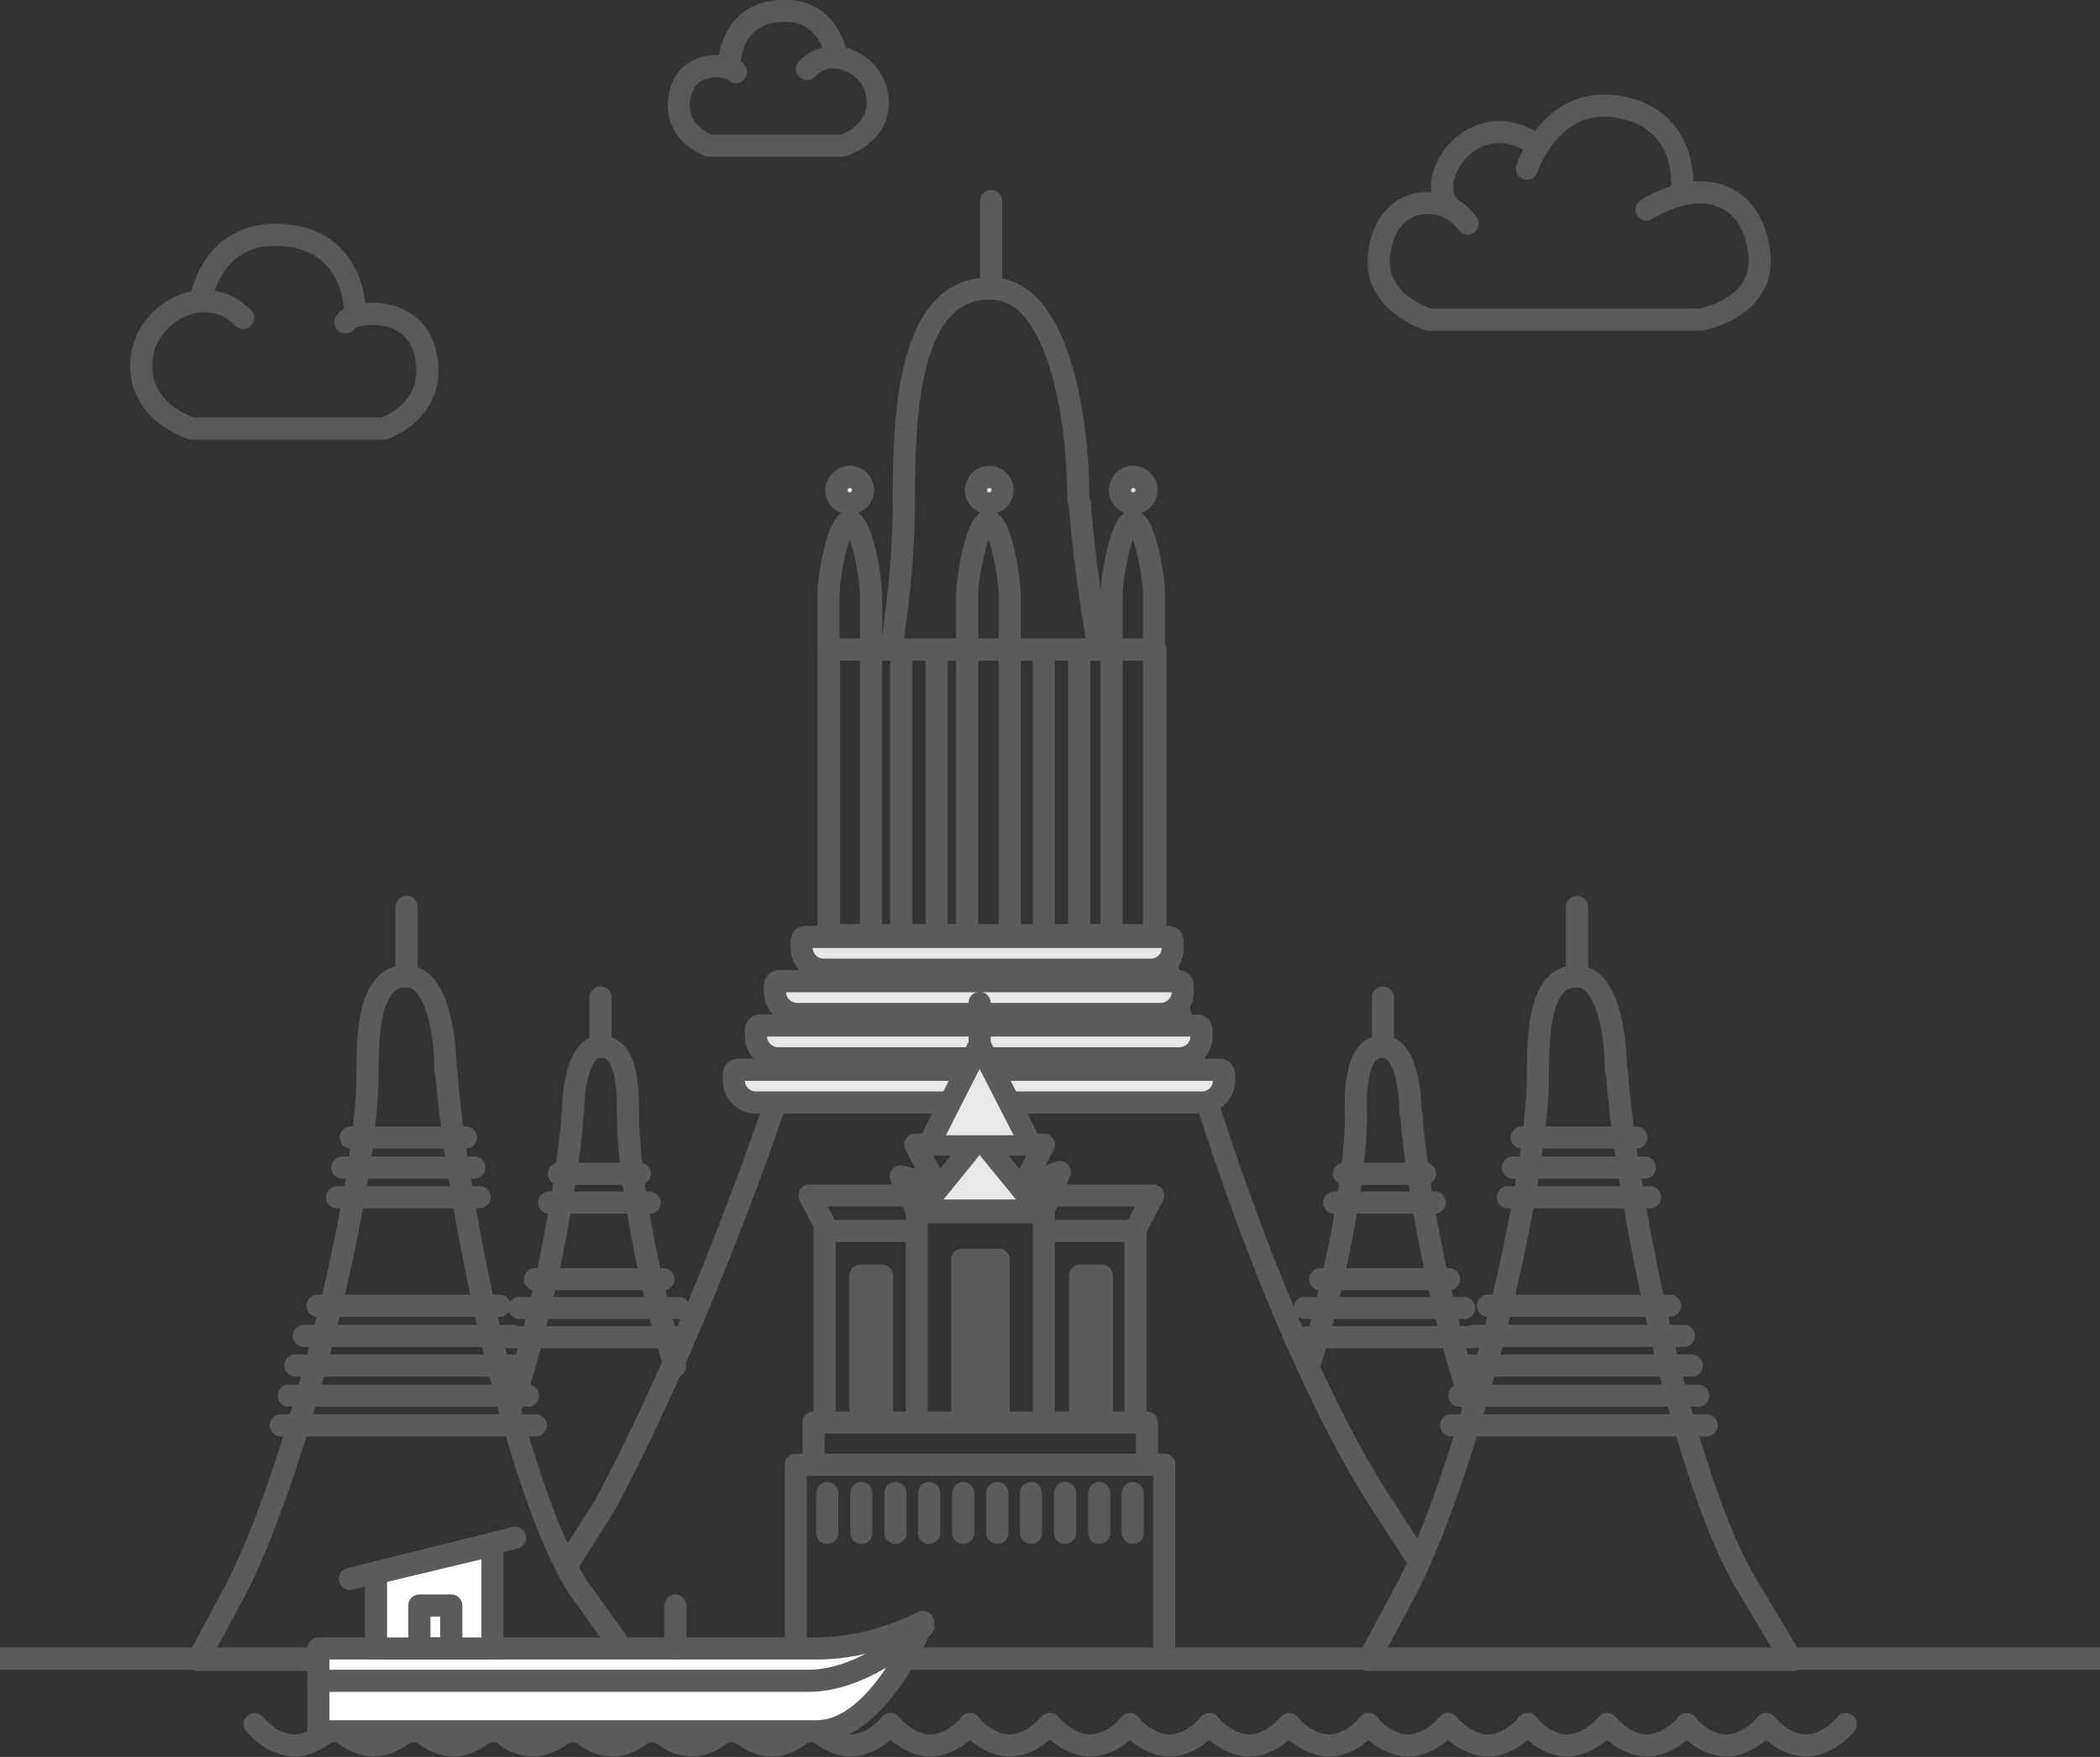 <?xml version="1.0" encoding="utf-8"?>
<!-- Generator: Adobe Illustrator 19.1.0, SVG Export Plug-In . SVG Version: 6.00 Build 0)  -->
<svg version="1.1" xmlns="http://www.w3.org/2000/svg" xmlns:xlink="http://www.w3.org/1999/xlink" x="0px" y="0px"
	 viewBox="0 0 474.2 396.8" style="enable-background:new 0 0 474.2 396.8;" xml:space="preserve">
<rect x="0" y="0" width="474.2" height="396.8" fill="#333333" stroke="none"/>
<style type="text/css">
	.st0{fill:#EDEDED;}
	.st1{fill:#59595A;}
	.st2{fill:none;stroke:#59595B;stroke-width:5;stroke-linejoin:round;stroke-miterlimit:10;}
	.st3{fill:none;stroke:#59595B;stroke-width:4.146;stroke-linejoin:round;stroke-miterlimit:10;}
	.st4{fill:#F6F5F5;}
	.st5{fill:#59595B;}
	.st6{fill:none;stroke:#59595B;stroke-width:4.087;stroke-linecap:round;stroke-linejoin:round;stroke-miterlimit:10;}
	.st7{fill:none;stroke:#59595B;stroke-width:5;stroke-linecap:round;stroke-linejoin:round;stroke-miterlimit:10;}
	.st8{fill:#EFEFEF;stroke:#59595B;stroke-width:5;stroke-linecap:round;stroke-linejoin:round;stroke-miterlimit:10;}
	.st9{fill:#EDECED;}
	.st10{fill:none;stroke:#5A5B5B;stroke-width:5;stroke-miterlimit:10;}
	.st11{fill:none;stroke:#5A5B5C;stroke-width:5;stroke-linecap:round;stroke-linejoin:round;stroke-miterlimit:10;}
	.st12{fill:#EDECED;stroke:#5A5B5C;stroke-width:5;stroke-linecap:round;stroke-linejoin:round;stroke-miterlimit:10;}
	.st13{fill:#5A5B5C;stroke:#5A5B5C;stroke-width:5;stroke-linecap:round;stroke-linejoin:round;stroke-miterlimit:10;}
	.st14{fill:none;stroke:#5A5B5B;stroke-width:5;stroke-linecap:round;stroke-linejoin:round;stroke-miterlimit:10;}
	.st15{fill:#F0EFEF;stroke:#5A5B5B;stroke-width:5;stroke-linecap:round;stroke-linejoin:round;stroke-miterlimit:10;}
	.st16{fill:#E8E8E8;stroke:#5A5B5C;stroke-width:5;stroke-linecap:round;stroke-linejoin:round;stroke-miterlimit:10;}
	.st17{fill:#FFFFFF;stroke:#5A5B5B;stroke-width:5;stroke-linecap:round;stroke-linejoin:round;stroke-miterlimit:10;}
	.st18{fill:#EFEFEF;stroke:#59595A;stroke-width:5;stroke-linecap:round;stroke-linejoin:round;stroke-miterlimit:10;}
	.st19{fill:none;stroke:#59595A;stroke-width:5;stroke-miterlimit:10;}
	.st20{fill:none;stroke:#59595A;stroke-width:5;stroke-linecap:round;stroke-miterlimit:10;}
	.st21{fill:none;stroke:#59595A;stroke-width:5;stroke-linejoin:round;stroke-miterlimit:10;}
	.st22{fill:none;stroke:#59595A;stroke-width:4.539;stroke-miterlimit:10;}
	.st23{fill:none;stroke:#59595A;stroke-width:4.135;stroke-miterlimit:10;}
	.st24{fill:none;stroke:#59595A;stroke-width:3.98;stroke-miterlimit:10;}
	.st25{fill:none;stroke:#58595B;stroke-width:5;stroke-miterlimit:10;}
	.st26{fill:none;stroke:#58595B;stroke-width:5;stroke-linejoin:round;stroke-miterlimit:10;}
	.st27{fill:none;stroke:#58595B;stroke-width:5;stroke-linecap:round;stroke-linejoin:round;stroke-miterlimit:10;}
	.st28{fill:none;stroke:#59595B;stroke-width:4.205;stroke-linecap:round;stroke-linejoin:round;stroke-miterlimit:10;}
	.st29{fill:none;stroke:#59595B;stroke-width:5;stroke-miterlimit:10;}
	.st30{fill:#EDECEC;stroke:#59595B;stroke-width:5;stroke-linecap:round;stroke-linejoin:round;stroke-miterlimit:10;}
	.st31{fill:#EDEDED;stroke:#59595A;stroke-width:5;stroke-miterlimit:10;}
	.st32{fill:#EDEDED;stroke:#59595B;stroke-width:5;stroke-linecap:round;stroke-linejoin:round;stroke-miterlimit:10;}
	.st33{fill:none;stroke:#59595A;stroke-width:5;stroke-linecap:round;stroke-linejoin:round;stroke-miterlimit:10;}
	.st34{fill:#58595B;}
	.st35{fill:#59595A;stroke:#EDEDED;stroke-width:3;stroke-miterlimit:10;}
	.st36{fill:#59595A;stroke:#EDEDED;stroke-miterlimit:10;}
	.st37{fill:#EFEFEF;stroke:#59595A;stroke-width:5;stroke-linecap:round;stroke-miterlimit:10;}
	.st38{fill:#EDEDED;stroke:#59595A;stroke-width:5;stroke-linecap:round;stroke-linejoin:round;stroke-miterlimit:10;}
	.st39{fill-rule:evenodd;clip-rule:evenodd;fill:#59595B;}
	
		.st40{fill-rule:evenodd;clip-rule:evenodd;fill:none;stroke:#59595B;stroke-width:5;stroke-linecap:round;stroke-linejoin:round;stroke-miterlimit:10;}
	.st41{fill:none;stroke:#5A5B5C;stroke-width:4.146;stroke-linejoin:round;stroke-miterlimit:10;}
	.st42{fill:none;stroke:#5A5B5B;stroke-width:4.539;stroke-miterlimit:10;}
	.st43{fill:none;stroke:#5A5B5B;stroke-width:4.135;stroke-miterlimit:10;}
	.st44{fill:none;stroke:#5A5B5B;stroke-width:3.98;stroke-miterlimit:10;}
	.st45{fill:none;stroke:#5A5B5C;stroke-width:4;stroke-linecap:round;stroke-linejoin:round;stroke-miterlimit:10;}
	.st46{fill:none;stroke:#595A5C;stroke-width:5;stroke-linecap:round;stroke-linejoin:round;stroke-miterlimit:10;}
	.st47{fill:#5A5B5C;}
	.st48{fill:none;stroke:#595A5C;stroke-width:5;stroke-linejoin:round;stroke-miterlimit:10;}
	.st49{fill:none;stroke:#5A5B5B;stroke-width:5;stroke-linecap:round;stroke-miterlimit:10;}
	.st50{fill:#5A5B5B;}
	.st51{fill:#5A5B5C;stroke:#5A5B5C;stroke-miterlimit:10;}
	.st52{fill:#595A5C;}
	.st53{fill:#EDECED;stroke:#5A5B5B;stroke-width:5;stroke-miterlimit:10;}
	.st54{fill:#FFFFFF;stroke:#5A5B5B;stroke-width:5;stroke-miterlimit:10;}
	.st55{fill:#FFFFFF;stroke:#5A5B5C;stroke-width:5;stroke-linecap:round;stroke-linejoin:round;stroke-miterlimit:10;}
	.st56{fill:#FFFFFF;stroke:#59595B;stroke-width:5;stroke-linecap:round;stroke-linejoin:round;stroke-miterlimit:10;}
	.st57{fill:#FFFFFF;stroke:#59595A;stroke-width:5;stroke-linecap:round;stroke-linejoin:round;stroke-miterlimit:10;}
	.st58{fill:#FFFFFF;stroke:#59595A;stroke-width:5;stroke-miterlimit:10;}
	.st59{fill:none;stroke:#59595B;stroke-width:3.857;stroke-linejoin:round;stroke-miterlimit:10;}
	.st60{fill:#EDEDED;stroke:#59595B;stroke-width:5;stroke-miterlimit:10;}
	.st61{fill:none;stroke:#59595B;stroke-width:5;stroke-linecap:round;stroke-miterlimit:10;}
	.st62{fill:#59595B;stroke:#59595A;stroke-width:5;stroke-linecap:round;stroke-linejoin:round;stroke-miterlimit:10;}
	.st63{fill:#FFFFFF;stroke:#59595B;stroke-width:5;stroke-miterlimit:10;}
	.st64{fill:#EAEAEA;stroke:#59595A;stroke-width:5;stroke-linecap:round;stroke-linejoin:round;stroke-miterlimit:10;}
	.st65{fill:#EAEAEA;stroke:#59595A;stroke-width:5;stroke-linecap:round;stroke-miterlimit:10;}
</style>
<g id="Background">
	<g>
		<g>
			<line class="st10" x1="474.2" y1="374.6" x2="0" y2="374.6"/>
		</g>
		<g>
			<path class="st11" d="M247.9,145.5c-2-12.2-3.3-21.6-4.1-31.9v0"/>
			<path class="st11" d="M320.5,352.8l-10.6-16.4c-18.5-30.4-35.8-77.7-48.1-124.4"/>
			<path class="st11" d="M186.7,212.5c-13.7,47.6-33.3,96.2-50.3,127.8l-7.7,12.1"/>
			<path class="st11" d="M204.1,113.7L204.1,113.7c0,10.2-1,20.6-2.8,32.7"/>
			<path class="st11" d="M243.5,112.7c0-17.4-4.2-47.5-19.7-47.5c-19.1-0.6-19.7,30-19.7,47.5"/>
		</g>
		<g>
			<path class="st11" d="M347.3,242.1L347.3,242.1c0,28.1-16.9,92.9-30.2,117.7l-8.1,15.1h95.6L394.5,358
				c-14.5-23.9-27.4-88-29.4-115.9v0"/>
			<path class="st11" d="M364.9,241.7c0-7.8-1.9-21.2-8.8-21.2c-8.5-0.3-8.8,13.4-8.8,21.2"/>
		</g>
		<path class="st16" d="M259.9,219H186c-2.8,0-5-2.3-5-5v-1.4c0-0.6,0.4-1,1-1h81.8c0.6,0,1,0.4,1,1v1.4
			C264.9,216.8,262.6,219,259.9,219z"/>
		<path class="st16" d="M262.1,229H180c-2.8,0-5-2.3-5-5v-1.4c0-0.6,0.4-1,1-1h90.1c0.6,0,1,0.4,1,1v1.4
			C267.1,226.8,264.8,229,262.1,229z"/>
		<path class="st16" d="M266.3,239h-90.6c-2.8,0-5-2.3-5-5v-1.4c0-0.6,0.4-1,1-1h98.6c0.6,0,1,0.4,1,1v1.4
			C271.3,236.8,269.1,239,266.3,239z"/>
		<path class="st16" d="M271.4,249H170.7c-2.8,0-5-2.3-5-5v-1.4c0-0.6,0.4-1,1-1h108.7c0.6,0,1,0.4,1,1v1.4
			C276.4,246.8,274.1,249,271.4,249z"/>
		<polyline class="st11" points="179.7,373.6 179.7,330.8 262.9,330.8 262.9,373.6 		"/>
		<polyline class="st11" points="183.7,327.9 183.7,321.3 259,321.3 259,327.9 		"/>
		<polyline class="st11" points="235.8,278 256.4,278 256.4,320.5 		"/>
		<polyline class="st11" points="186.2,320.5 186.2,278 206.8,278 		"/>
		<polyline class="st11" points="207,320.9 207,273.8 235.7,273.8 235.7,320.9 		"/>
		<rect x="217.3" y="284.5" class="st13" width="8.2" height="34.5"/>
		<rect x="243.9" y="288.1" class="st11" width="4.9" height="30.3"/>
		<rect x="194.3" y="288.1" class="st13" width="4.9" height="30.3"/>
		<g>
			<polyline class="st11" points="207.2,273.8 203.4,265.7 210.5,267.4 212.6,273.3 			"/>
			<polyline class="st11" points="235.5,273.8 239.3,264.7 232.1,267.4 230,273.3 			"/>
		</g>
		<polyline class="st11" points="210,265 206.7,258.5 235.7,258.5 232.5,265 		"/>
		<polygon class="st16" points="234.7,273.4 221.2,256.9 207.8,273.4 		"/>
		<polyline class="st16" points="231.7,256.4 221.2,235.9 210.8,256.4 		"/>
		<polyline class="st11" points="239.5,270 260.4,270 256.5,277.5 		"/>
		<polyline class="st11" points="203.7,270 182.8,270 186.7,277.5 		"/>
		<line class="st12" x1="221.2" y1="235.9" x2="221.2" y2="226.5"/>
		<g>
			<line class="st12" x1="186.8" y1="337.2" x2="186.8" y2="346.2"/>
			<line class="st12" x1="194.5" y1="337.2" x2="194.5" y2="346.2"/>
			<line class="st12" x1="202.2" y1="337.2" x2="202.2" y2="346.2"/>
			<line class="st12" x1="209.8" y1="337.2" x2="209.8" y2="346.2"/>
			<line class="st12" x1="217.5" y1="337.2" x2="217.5" y2="346.2"/>
			<line class="st12" x1="225.2" y1="337.2" x2="225.2" y2="346.2"/>
			<line class="st12" x1="232.8" y1="337.2" x2="232.8" y2="346.2"/>
			<line class="st12" x1="240.5" y1="337.2" x2="240.5" y2="346.2"/>
			<line class="st12" x1="248.2" y1="337.2" x2="248.2" y2="346.2"/>
			<line class="st12" x1="255.8" y1="337.2" x2="255.8" y2="346.2"/>
		</g>
		<line class="st11" x1="356.1" y1="220.5" x2="356.1" y2="204.8"/>
		<line class="st11" x1="327.7" y1="321.9" x2="385.4" y2="321.9"/>
		<line class="st11" x1="329.5" y1="315.2" x2="383.5" y2="315.2"/>
		<line class="st11" x1="331" y1="308.4" x2="382" y2="308.4"/>
		<line class="st11" x1="332.9" y1="301.7" x2="380.2" y2="301.7"/>
		<line class="st11" x1="336" y1="294.9" x2="377.1" y2="294.9"/>
		<line class="st11" x1="340.5" y1="270.4" x2="372.6" y2="270.4"/>
		<line class="st11" x1="341.6" y1="263.7" x2="371.4" y2="263.7"/>
		<line class="st11" x1="343.6" y1="256.9" x2="369.5" y2="256.9"/>
		<rect x="356.4" y="276.8" class="st11" width="0" height="16"/>
		<g>
			<path class="st11" d="M332.3,317c-7.1-20.8-12.6-50.4-13.6-65.4v0"/>
			<path class="st11" d="M306.2,251.6L306.2,251.6c0,13.2-4.3,36.8-10.6,57"/>
			<path class="st11" d="M318.5,251.3c0-5.5-1.3-14.9-6.2-14.9c-6-0.2-6.2,9.5-6.2,14.9"/>
		</g>
		<line class="st11" x1="312.3" y1="236.4" x2="312.3" y2="225.3"/>
		<line class="st11" x1="295.3" y1="302" x2="333" y2="302"/>
		<line class="st11" x1="294.6" y1="295.4" x2="330.6" y2="295.4"/>
		<line class="st11" x1="298.1" y1="288.9" x2="327.2" y2="288.9"/>
		<line class="st11" x1="301.3" y1="271.6" x2="324" y2="271.6"/>
		<line class="st11" x1="303.5" y1="265.1" x2="321.8" y2="265.1"/>
		<rect x="312.5" y="278.2" class="st11" width="0" height="9.3"/>
		<g>
			<path class="st11" d="M115.7,317c7.1-20.8,12.6-50.4,13.6-65.4v0"/>
			<path class="st11" d="M141.8,251.6L141.8,251.6c0,13.2,4.3,36.8,10.6,57"/>
			<path class="st11" d="M129.4,251.3c0-5.5,1.3-14.9,6.2-14.9c6-0.2,6.2,9.5,6.2,14.9"/>
		</g>
		<line class="st11" x1="135.6" y1="236.4" x2="135.6" y2="225.3"/>
		<line class="st11" x1="152.7" y1="302" x2="115" y2="302"/>
		<line class="st11" x1="153.3" y1="295.4" x2="117.3" y2="295.4"/>
		<line class="st11" x1="149.8" y1="288.9" x2="120.8" y2="288.9"/>
		<line class="st11" x1="146.7" y1="271.6" x2="124" y2="271.6"/>
		<line class="st11" x1="144.5" y1="265.1" x2="126.2" y2="265.1"/>
		<rect x="135.4" y="278.2" class="st11" width="0" height="9.3"/>
		<g>
			<path class="st11" d="M83,242.1L83,242.1c0,28.1-16.9,92.9-30.2,117.7l-8.1,15.1h97.6L130.2,358c-14.5-23.9-27.4-88-29.4-115.9v0
				"/>
			<path class="st11" d="M100.6,241.7c0-7.8-1.9-21.2-8.8-21.2c-8.5-0.3-8.8,13.4-8.8,21.2"/>
		</g>
		<line class="st11" x1="91.8" y1="220.5" x2="91.8" y2="204.8"/>
		<line class="st11" x1="63.4" y1="321.9" x2="121" y2="321.9"/>
		<line class="st11" x1="65.2" y1="315.2" x2="119.2" y2="315.2"/>
		<line class="st11" x1="66.7" y1="308.4" x2="117.7" y2="308.4"/>
		<line class="st11" x1="68.6" y1="301.7" x2="115.8" y2="301.7"/>
		<line class="st11" x1="71.7" y1="294.9" x2="112.8" y2="294.9"/>
		<line class="st11" x1="76.1" y1="270.4" x2="108.3" y2="270.4"/>
		<line class="st11" x1="77.3" y1="263.7" x2="107.1" y2="263.7"/>
		<line class="st11" x1="79.2" y1="256.9" x2="105.2" y2="256.9"/>
		<rect x="92" y="276.8" class="st11" width="0" height="16"/>
		<rect x="187.2" y="146.7" class="st11" width="73.7" height="64.5"/>
		<path class="st11" d="M218.4,209.8v-75.7c0-3.5,2.2-16.3,4.8-16.3h0c2.7,0,4.8,12.8,4.8,16.3v75.7"/>
		<path class="st11" d="M251,209.8v-75.7c0-3.5,2.2-16.3,4.8-16.3l0,0c2.7,0,4.8,12.8,4.8,16.3v75.7"/>
		<path class="st11" d="M196.7,209.8v-75.7c0-3.5-2.2-16.3-4.8-16.3l0,0c-2.7,0-4.8,12.8-4.8,16.3v75.7"/>
		<line class="st12" x1="235.7" y1="146.8" x2="235.7" y2="208.5"/>
		<line class="st12" x1="243.7" y1="146.8" x2="243.7" y2="208.5"/>
		<line class="st12" x1="203.5" y1="146.8" x2="203.5" y2="208.5"/>
		<line class="st12" x1="211.5" y1="146.8" x2="211.5" y2="208.5"/>
		<path class="st16" d="M191.9,113.7L191.9,113.7c-1.7,0-3-1.3-3-3v0c0-1.6,1.3-3,3-3l0,0c1.6,0,3,1.3,3,3v0
			C194.9,112.3,193.5,113.7,191.9,113.7z"/>
		<path class="st16" d="M223.4,113.7L223.4,113.7c-1.7,0-3-1.3-3-3v0c0-1.6,1.3-3,3-3l0,0c1.6,0,3,1.3,3,3v0
			C226.4,112.3,225,113.7,223.4,113.7z"/>
		<path class="st16" d="M255.9,113.7L255.9,113.7c-1.7,0-3-1.3-3-3v0c0-1.6,1.3-3,3-3l0,0c1.6,0,3,1.3,3,3v0
			C258.9,112.3,257.5,113.7,255.9,113.7z"/>
		<line class="st12" x1="223.8" y1="65.2" x2="223.8" y2="45.4"/>
		<g>
			<path class="st14" d="M57.5,389.4c0,0,3.8,4.8,9,4.8c5.1,0,9-4.8,9-4.8"/>
			<path class="st14" d="M75.4,389.4c0,0,3.8,4.8,9,4.8s9-4.8,9-4.8"/>
			<path class="st14" d="M93.4,389.4c0,0,3.8,4.8,9,4.8c5.1,0,9-4.8,9-4.8"/>
			<path class="st14" d="M111.3,389.4c0,0,3.8,4.8,9,4.8s9-4.8,9-4.8"/>
			<path class="st14" d="M129.3,389.4c0,0,3.8,4.8,9,4.8c5.1,0,9-4.8,9-4.8"/>
			<path class="st14" d="M147.2,389.4c0,0,3.8,4.8,9,4.8s9-4.8,9-4.8"/>
			<path class="st14" d="M165.2,389.4c0,0,3.8,4.8,9,4.8s9-4.8,9-4.8"/>
			<path class="st14" d="M183.1,389.4c0,0,3.8,4.8,9,4.8c5.1,0,9-4.8,9-4.8"/>
			<path class="st14" d="M201.1,389.4c0,0,3.8,4.8,9,4.8c5.1,0,9-4.8,9-4.8"/>
			<path class="st14" d="M219,389.4c0,0,3.8,4.8,9,4.8c5.1,0,9-4.8,9-4.8"/>
			<path class="st14" d="M237.2,389.4c0,0,3.8,4.8,9,4.8s9-4.8,9-4.8"/>
			<path class="st14" d="M255.1,389.4c0,0,3.8,4.8,9,4.8s9-4.8,9-4.8"/>
			<path class="st14" d="M273.1,389.4c0,0,3.8,4.8,9,4.8s9-4.8,9-4.8"/>
			<path class="st14" d="M291.1,389.4c0,0,3.8,4.8,9,4.8s9-4.8,9-4.8"/>
			<path class="st14" d="M309,389.4c0,0,3.8,4.8,9,4.8c5.1,0,9-4.8,9-4.8"/>
			<path class="st14" d="M327,389.4c0,0,3.8,4.8,9,4.8c5.1,0,9-4.8,9-4.8"/>
			<path class="st14" d="M344.9,389.4c0,0,3.8,4.8,9,4.8c5.1,0,9-4.8,9-4.8"/>
			<path class="st14" d="M362.9,389.4c0,0,3.8,4.8,9,4.8s9-4.8,9-4.8"/>
			<path class="st14" d="M380.8,389.4c0,0,3.8,4.8,9,4.8s9-4.8,9-4.8"/>
			<path class="st14" d="M398.8,389.4c0,0,3.8,4.8,9,4.8s9-4.8,9-4.8"/>
		</g>
		<path class="st17" d="M184.4,391c-14.2,0-112.5,0-112.5,0v-18.7c0,0,99.6,0,112.5,0s24-6,24-6S198.7,391,184.4,391z"/>
		<path class="st14" d="M71.9,379.6c0,0,97.3,0,110.7,0c13.3,0,25.9-12.3,25.9-12.3"/>
		<polygon class="st17" points="111.2,372.3 84.9,372.3 84.9,355.3 111.2,349 		"/>
		<line class="st14" x1="79" y1="356.6" x2="116.3" y2="347.3"/>
		<line class="st14" x1="152.5" y1="362.6" x2="152.5" y2="372.3"/>
		<rect x="94.7" y="362.6" class="st14" width="7.2" height="9.7"/>
		<g>
			<path class="st7" d="M371.8,47.3c14.5-8.5,24.3-2,25.5,10.2c1.2,12.2-13.3,14.7-13.3,14.7h-61.3c0,0-12.6-3.7-11.3-14.7
				c1.6-14.1,15.2-14.1,20-7"/>
			<path class="st7" d="M327.2,46.7c-5.9-7,5.9-23.2,19.4-14.2"/>
			<path class="st7" d="M344.8,38.1c0,0,5.7-17.9,22.5-13.6c14.5,3.7,12.5,18.9,12.5,18.9"/>
		</g>
		<g>
			<path class="st7" d="M182.2,15.6c5.7-6,15.6-1,16,7c0.4,8-8,10.3-8,10.3h-30c0,0-8.3-2.7-6.7-11.3c1.7-8.7,12-7,12.7-5.3"/>
			<path class="st7" d="M188.9,12.9c0,0-1.5-11.4-13.1-10.4c-11.6,1-11.1,12.7-11.1,12.7"/>
		</g>
		<g>
			<path class="st7" d="M54.9,71.8c-8.2-8.6-22.5-1.4-23,10.1s11.5,14.9,11.5,14.9h43.2c0,0,12-3.8,9.6-16.3
				C93.8,68,78.9,70.4,78,72.8"/>
			<path class="st7" d="M45.3,68c0,0,2.2-16.3,18.9-14.9s16,18.3,16,18.3"/>
		</g>
	</g>
</g>
<g id="_x23_Tower_x5F_Bridge">
</g>
<g id="_x23_Washington_x5F_Mountain">
</g>
<g id="_x23_London_x5F_Eye">
</g>
<g id="_x23_Eiffel_x5F_Tower">
	<g id="New_Symbol">
	</g>
</g>
<g id="_x23_Forbidden_x5F_City">
</g>
<g id="_x23_Sydney_x5F_Opera_x5F_House">
</g>
<g id="_x23_Space_x5F_Needle">
</g>
<g id="_x23_Pyramid">
</g>
<g id="_x23_The_x5F_Pantheon">
</g>
<g id="_x23_Emirates_x5F_Towers">
</g>
<g id="_x23_China_x5F_wall">
	<g id="_x23_Empire_x5F_State_x5F_Building">
	</g>
</g>
</svg>
